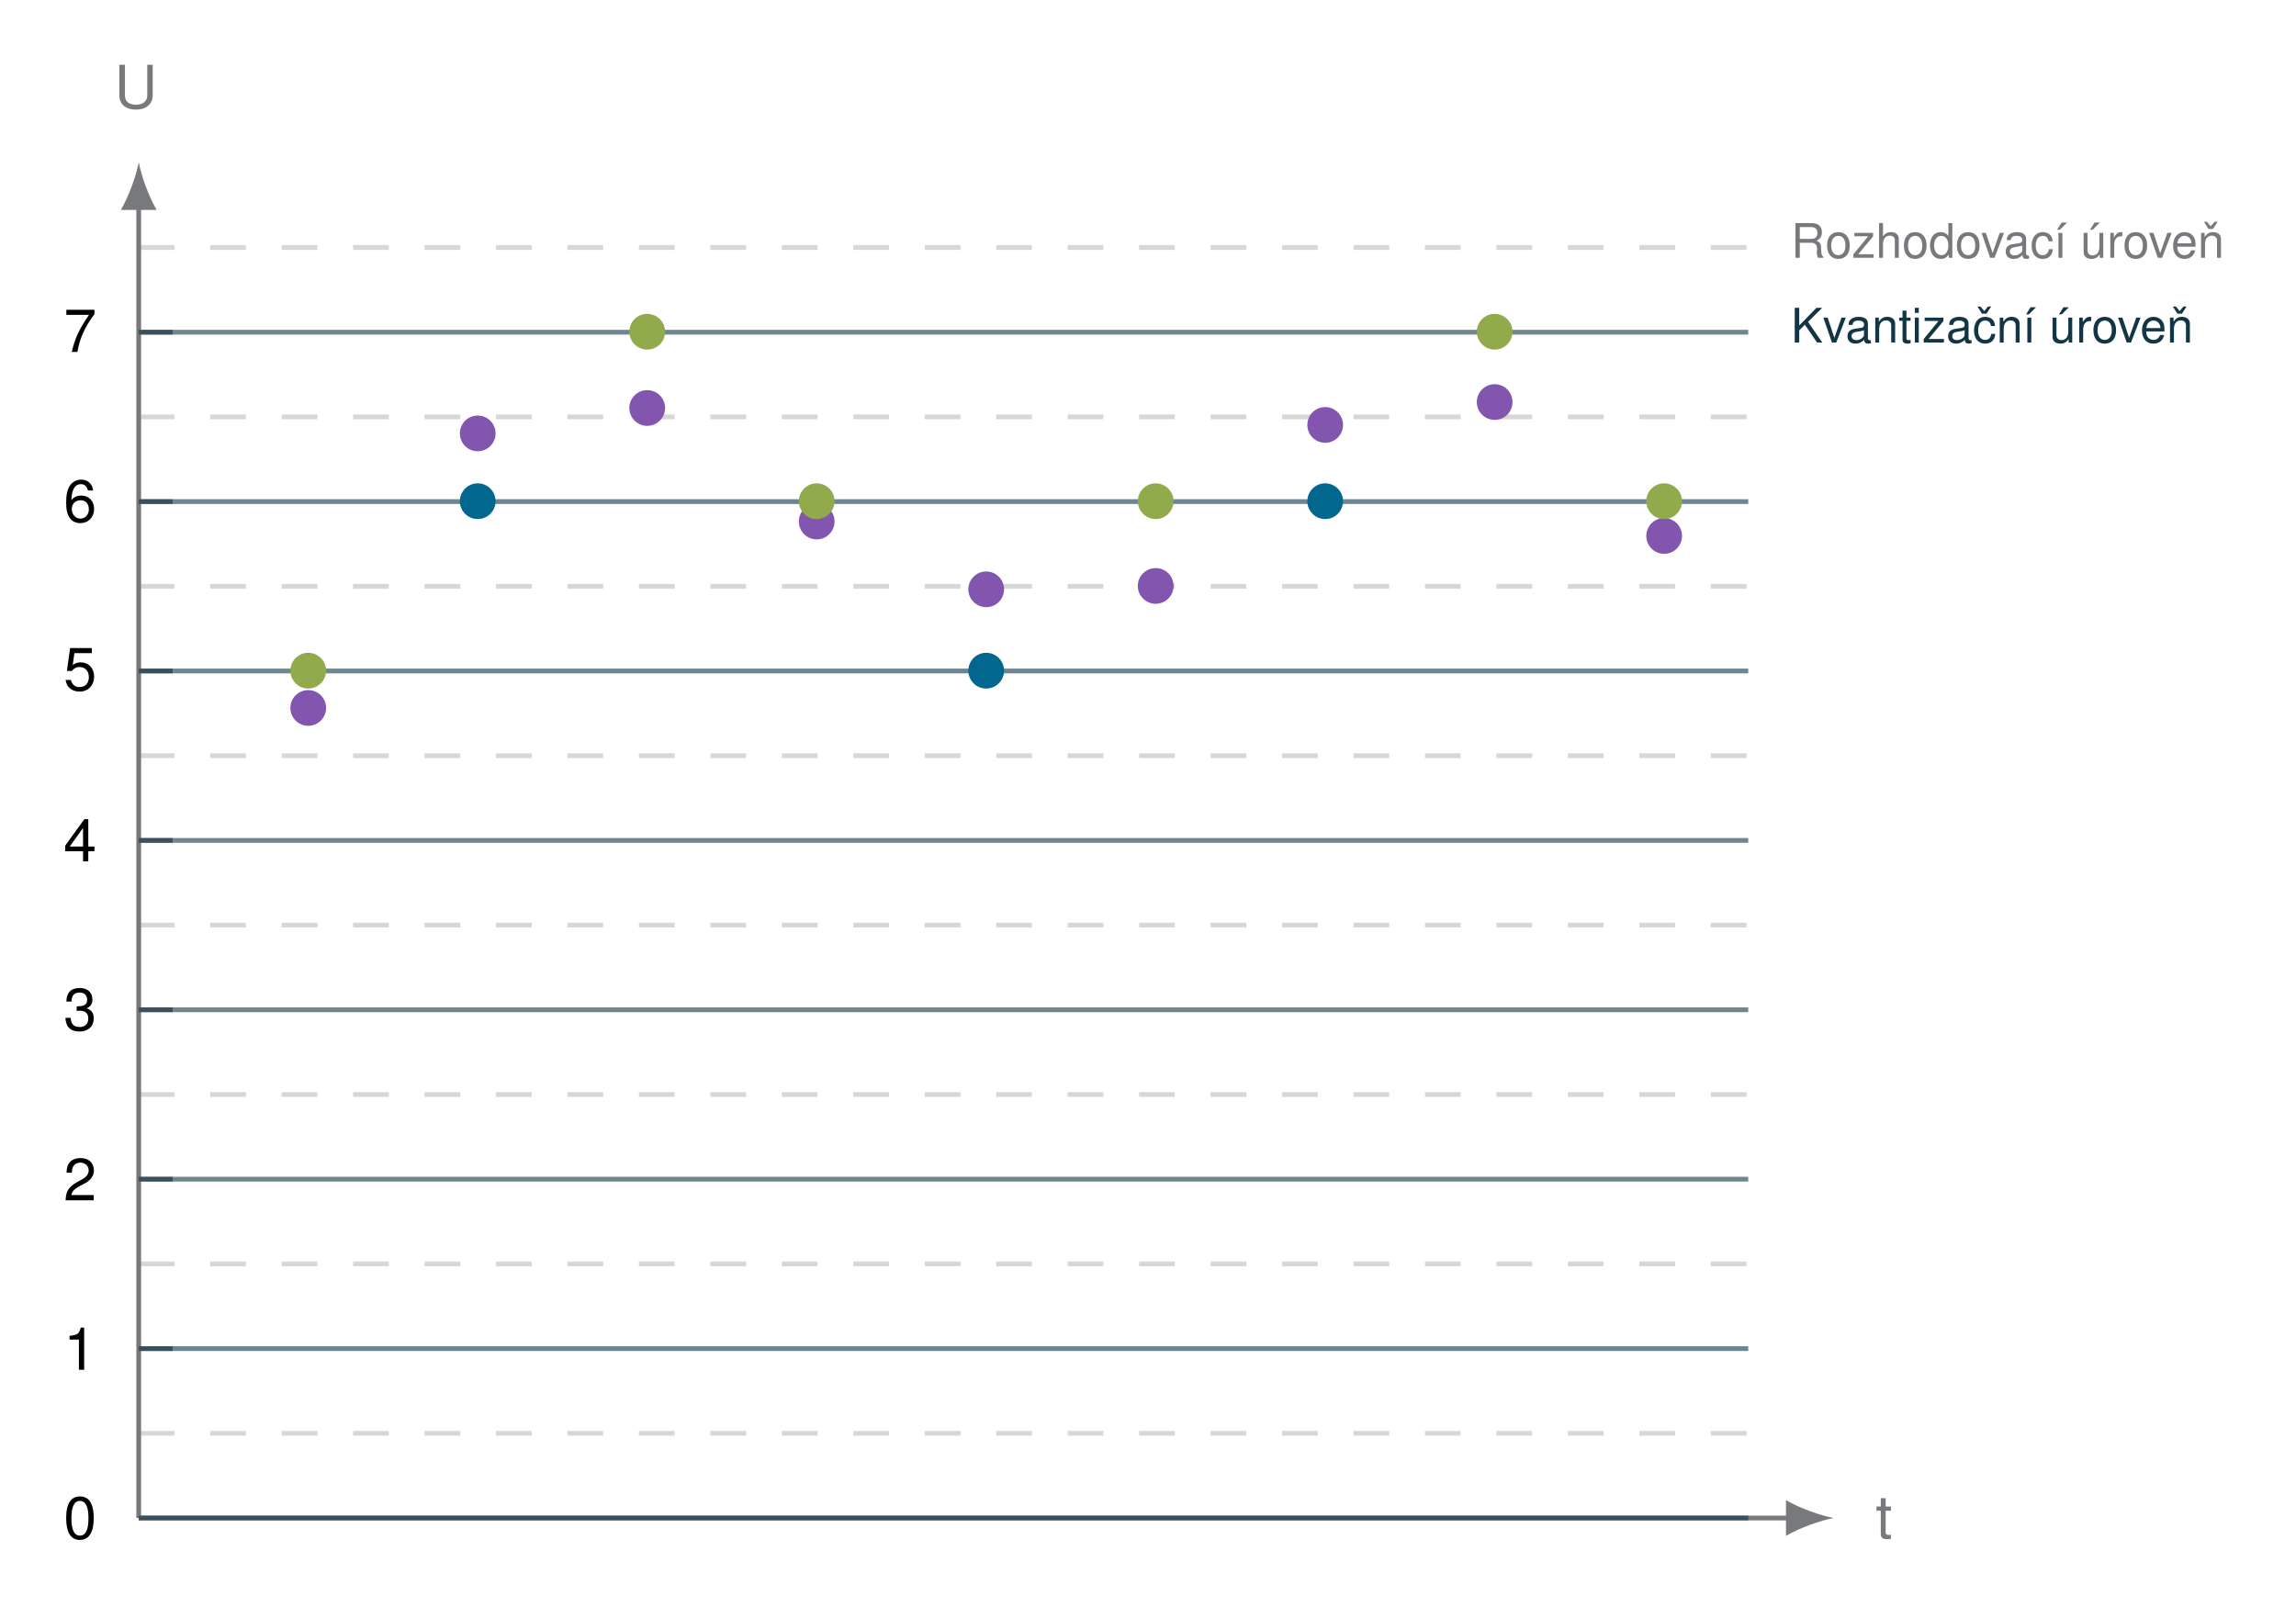 <?xml version="1.0" encoding="UTF-8"?>
<svg xmlns="http://www.w3.org/2000/svg" xmlns:xlink="http://www.w3.org/1999/xlink" width="191.309pt" height="133.903pt" viewBox="0 0 191.309 133.903">
<defs>
<g>
<g id="glyph-0-0">
<path d="M 1.266 -2.609 L 0.828 -2.609 L 0.828 -3.312 L 0.422 -3.312 L 0.422 -2.609 L 0.062 -2.609 L 0.062 -2.266 L 0.422 -2.266 L 0.422 -0.297 C 0.422 -0.031 0.594 0.109 0.922 0.109 C 1.031 0.109 1.125 0.109 1.266 0.078 L 1.266 -0.266 C 1.203 -0.25 1.141 -0.25 1.062 -0.25 C 0.891 -0.25 0.828 -0.297 0.828 -0.484 L 0.828 -2.266 L 1.266 -2.266 Z M 1.266 -2.609 "/>
</g>
<g id="glyph-0-1">
<path d="M 2.75 -3.625 L 2.75 -1.078 C 2.75 -0.594 2.391 -0.297 1.812 -0.297 C 1.547 -0.297 1.328 -0.359 1.141 -0.484 C 0.969 -0.625 0.891 -0.812 0.891 -1.078 L 0.891 -3.625 L 0.422 -3.625 L 0.422 -1.078 C 0.422 -0.344 0.953 0.109 1.812 0.109 C 2.656 0.109 3.203 -0.359 3.203 -1.078 L 3.203 -3.625 Z M 2.75 -3.625 "/>
</g>
<g id="glyph-0-2">
<path d="M 1.359 -3.516 C 1.031 -3.516 0.734 -3.375 0.562 -3.141 C 0.328 -2.828 0.219 -2.359 0.219 -1.703 C 0.219 -0.516 0.609 0.109 1.359 0.109 C 2.109 0.109 2.516 -0.516 2.516 -1.672 C 2.516 -2.359 2.406 -2.812 2.172 -3.141 C 2 -3.391 1.703 -3.516 1.359 -3.516 Z M 1.359 -3.141 C 1.844 -3.141 2.078 -2.656 2.078 -1.719 C 2.078 -0.719 1.844 -0.25 1.359 -0.25 C 0.891 -0.25 0.656 -0.734 0.656 -1.703 C 0.656 -2.656 0.891 -3.141 1.359 -3.141 Z M 1.359 -3.141 "/>
</g>
<g id="glyph-0-3">
<path d="M 1.281 -2.516 L 1.281 0 L 1.719 0 L 1.719 -3.516 L 1.438 -3.516 C 1.281 -2.984 1.188 -2.906 0.5 -2.828 L 0.5 -2.516 Z M 1.281 -2.516 "/>
</g>
<g id="glyph-0-4">
<path d="M 2.516 -0.438 L 0.656 -0.438 C 0.703 -0.719 0.859 -0.906 1.297 -1.156 L 1.797 -1.422 C 2.281 -1.688 2.531 -2.062 2.531 -2.484 C 2.531 -2.781 2.422 -3.062 2.219 -3.25 C 2 -3.438 1.75 -3.516 1.406 -3.516 C 0.969 -3.516 0.625 -3.359 0.438 -3.062 C 0.312 -2.875 0.266 -2.656 0.25 -2.297 L 0.688 -2.297 C 0.703 -2.531 0.734 -2.688 0.797 -2.797 C 0.906 -3.016 1.141 -3.141 1.391 -3.141 C 1.797 -3.141 2.094 -2.859 2.094 -2.484 C 2.094 -2.203 1.922 -1.969 1.609 -1.781 L 1.156 -1.531 C 0.422 -1.109 0.203 -0.781 0.172 0 L 2.516 0 Z M 2.516 -0.438 "/>
</g>
<g id="glyph-0-5">
<path d="M 1.094 -1.609 L 1.156 -1.609 L 1.344 -1.625 C 1.812 -1.625 2.062 -1.406 2.062 -0.984 C 2.062 -0.531 1.797 -0.266 1.344 -0.266 C 0.859 -0.266 0.625 -0.516 0.594 -1.031 L 0.156 -1.031 C 0.172 -0.734 0.234 -0.562 0.312 -0.391 C 0.484 -0.062 0.844 0.109 1.328 0.109 C 2.047 0.109 2.516 -0.312 2.516 -0.984 C 2.516 -1.438 2.344 -1.672 1.922 -1.828 C 2.25 -1.953 2.406 -2.203 2.406 -2.547 C 2.406 -3.156 2 -3.516 1.344 -3.516 C 0.625 -3.516 0.25 -3.141 0.234 -2.391 L 0.672 -2.391 C 0.672 -2.594 0.703 -2.719 0.75 -2.828 C 0.844 -3.016 1.062 -3.141 1.344 -3.141 C 1.734 -3.141 1.969 -2.906 1.969 -2.531 C 1.969 -2.297 1.875 -2.141 1.672 -2.062 C 1.562 -2.016 1.406 -2 1.094 -1.984 Z M 1.094 -1.609 "/>
</g>
<g id="glyph-0-6">
<path d="M 1.625 -0.844 L 1.625 0 L 2.062 0 L 2.062 -0.844 L 2.578 -0.844 L 2.578 -1.234 L 2.062 -1.234 L 2.062 -3.516 L 1.734 -3.516 L 0.141 -1.312 L 0.141 -0.844 Z M 1.625 -1.234 L 0.516 -1.234 L 1.625 -2.781 Z M 1.625 -1.234 "/>
</g>
<g id="glyph-0-7">
<path d="M 2.359 -3.516 L 0.547 -3.516 L 0.281 -1.609 L 0.688 -1.609 C 0.891 -1.844 1.062 -1.938 1.328 -1.938 C 1.797 -1.938 2.109 -1.609 2.109 -1.094 C 2.109 -0.578 1.812 -0.266 1.328 -0.266 C 0.953 -0.266 0.719 -0.469 0.609 -0.859 L 0.172 -0.859 C 0.234 -0.578 0.281 -0.438 0.391 -0.312 C 0.594 -0.047 0.938 0.109 1.344 0.109 C 2.047 0.109 2.547 -0.406 2.547 -1.141 C 2.547 -1.844 2.094 -2.328 1.406 -2.328 C 1.156 -2.328 0.969 -2.25 0.766 -2.109 L 0.906 -3.094 L 2.359 -3.094 Z M 2.359 -3.516 "/>
</g>
<g id="glyph-0-8">
<path d="M 2.469 -2.609 C 2.391 -3.188 2.016 -3.516 1.469 -3.516 C 1.094 -3.516 0.734 -3.328 0.531 -3.016 C 0.312 -2.672 0.219 -2.25 0.219 -1.609 C 0.219 -1.016 0.297 -0.641 0.516 -0.328 C 0.703 -0.047 1.016 0.109 1.391 0.109 C 2.062 0.109 2.547 -0.375 2.547 -1.078 C 2.547 -1.734 2.109 -2.188 1.469 -2.188 C 1.125 -2.188 0.844 -2.062 0.656 -1.797 C 0.672 -2.656 0.938 -3.141 1.453 -3.141 C 1.75 -3.141 1.969 -2.938 2.031 -2.609 Z M 1.422 -1.797 C 1.844 -1.797 2.109 -1.516 2.109 -1.031 C 2.109 -0.594 1.797 -0.266 1.406 -0.266 C 1 -0.266 0.688 -0.609 0.688 -1.062 C 0.688 -1.5 0.984 -1.797 1.422 -1.797 Z M 1.422 -1.797 "/>
</g>
<g id="glyph-0-9">
<path d="M 2.578 -3.516 L 0.234 -3.516 L 0.234 -3.094 L 2.125 -3.094 C 1.297 -1.891 0.953 -1.156 0.688 0 L 1.156 0 C 1.344 -1.125 1.781 -2.094 2.578 -3.156 Z M 2.578 -3.516 "/>
</g>
<g id="glyph-1-0">
<path d="M 0.688 -1.016 L 1.156 -1.484 L 2.172 0 L 2.609 0 L 1.422 -1.719 L 2.594 -2.891 L 2.125 -2.891 L 0.688 -1.422 L 0.688 -2.891 L 0.312 -2.891 L 0.312 0 L 0.688 0 Z M 0.688 -1.016 "/>
</g>
<g id="glyph-1-1">
<path d="M 1.125 0 L 1.922 -2.078 L 1.562 -2.078 L 0.969 -0.391 L 0.406 -2.078 L 0.047 -2.078 L 0.766 0 Z M 1.125 0 "/>
</g>
<g id="glyph-1-2">
<path d="M 2.125 -0.188 C 2.094 -0.188 2.078 -0.188 2.047 -0.188 C 1.938 -0.188 1.875 -0.25 1.875 -0.344 L 1.875 -1.578 C 1.875 -1.938 1.609 -2.141 1.094 -2.141 C 0.797 -2.141 0.547 -2.047 0.406 -1.891 C 0.312 -1.797 0.266 -1.672 0.266 -1.469 L 0.594 -1.469 C 0.625 -1.719 0.766 -1.828 1.078 -1.828 C 1.375 -1.828 1.547 -1.719 1.547 -1.531 L 1.547 -1.438 C 1.547 -1.297 1.453 -1.234 1.203 -1.203 C 0.734 -1.141 0.656 -1.125 0.531 -1.078 C 0.297 -0.984 0.172 -0.797 0.172 -0.531 C 0.172 -0.141 0.422 0.094 0.844 0.094 C 1.109 0.094 1.328 0 1.562 -0.219 C 1.578 0 1.688 0.094 1.891 0.094 C 1.969 0.094 2.016 0.078 2.125 0.062 Z M 1.547 -0.656 C 1.547 -0.547 1.516 -0.469 1.406 -0.391 C 1.281 -0.266 1.109 -0.203 0.922 -0.203 C 0.656 -0.203 0.516 -0.328 0.516 -0.531 C 0.516 -0.75 0.656 -0.859 1.016 -0.906 C 1.359 -0.953 1.438 -0.969 1.547 -1.031 Z M 1.547 -0.656 "/>
</g>
<g id="glyph-1-3">
<path d="M 0.281 -2.078 L 0.281 0 L 0.609 0 L 0.609 -1.141 C 0.609 -1.578 0.828 -1.844 1.172 -1.844 C 1.438 -1.844 1.609 -1.688 1.609 -1.438 L 1.609 0 L 1.938 0 L 1.938 -1.578 C 1.938 -1.922 1.672 -2.141 1.281 -2.141 C 0.969 -2.141 0.766 -2.016 0.578 -1.734 L 0.578 -2.078 Z M 0.281 -2.078 "/>
</g>
<g id="glyph-1-4">
<path d="M 1.016 -2.078 L 0.672 -2.078 L 0.672 -2.656 L 0.344 -2.656 L 0.344 -2.078 L 0.062 -2.078 L 0.062 -1.812 L 0.344 -1.812 L 0.344 -0.234 C 0.344 -0.031 0.484 0.094 0.734 0.094 C 0.812 0.094 0.891 0.078 1.016 0.062 L 1.016 -0.219 C 0.969 -0.203 0.906 -0.203 0.844 -0.203 C 0.703 -0.203 0.672 -0.234 0.672 -0.391 L 0.672 -1.812 L 1.016 -1.812 Z M 1.016 -2.078 "/>
</g>
<g id="glyph-1-5">
<path d="M 0.594 -2.078 L 0.266 -2.078 L 0.266 0 L 0.594 0 Z M 0.594 -2.891 L 0.266 -2.891 L 0.266 -2.469 L 0.594 -2.469 Z M 0.594 -2.891 "/>
</g>
<g id="glyph-1-6">
<path d="M 1.766 -2.078 L 0.203 -2.078 L 0.203 -1.797 L 1.359 -1.797 L 0.125 -0.297 L 0.125 0 L 1.812 0 L 1.812 -0.297 L 0.531 -0.297 L 1.766 -1.781 Z M 1.766 -2.078 "/>
</g>
<g id="glyph-1-7">
<path d="M 0.828 -2.344 L 1.219 -2.938 L 0.953 -2.938 L 0.641 -2.562 L 0.328 -2.938 L 0.078 -2.938 L 0.453 -2.344 Z M 0.828 -2.344 "/>
</g>
<g id="glyph-1-8">
<path d="M 1.875 -1.375 C 1.859 -1.578 1.812 -1.719 1.734 -1.828 C 1.594 -2.031 1.344 -2.141 1.047 -2.141 C 0.484 -2.141 0.125 -1.688 0.125 -1 C 0.125 -0.328 0.484 0.094 1.047 0.094 C 1.547 0.094 1.859 -0.203 1.891 -0.719 L 1.562 -0.719 C 1.5 -0.375 1.328 -0.219 1.047 -0.219 C 0.688 -0.219 0.469 -0.516 0.469 -1 C 0.469 -1.531 0.688 -1.828 1.047 -1.828 C 1.328 -1.828 1.5 -1.672 1.531 -1.375 Z M 1.875 -1.375 "/>
</g>
<g id="glyph-1-9">
<path d="M 0.703 -2.078 L 0.375 -2.078 L 0.375 0 L 0.703 0 Z M 0.641 -2.938 L 0.266 -2.344 L 0.5 -2.344 L 1.094 -2.938 Z M 0.641 -2.938 "/>
</g>
<g id="glyph-1-10">
<path d="M 1.906 0 L 1.906 -2.078 L 1.578 -2.078 L 1.578 -0.906 C 1.578 -0.469 1.359 -0.203 1.016 -0.203 C 0.75 -0.203 0.594 -0.359 0.594 -0.609 L 0.594 -2.078 L 0.266 -2.078 L 0.266 -0.469 C 0.266 -0.125 0.516 0.094 0.922 0.094 C 1.219 0.094 1.422 -0.016 1.609 -0.297 L 1.609 0 Z M 1.172 -2.938 L 0.797 -2.344 L 1.031 -2.344 L 1.625 -2.938 Z M 1.172 -2.938 "/>
</g>
<g id="glyph-1-11">
<path d="M 0.281 -2.078 L 0.281 0 L 0.609 0 L 0.609 -1.078 C 0.609 -1.375 0.688 -1.578 0.844 -1.688 C 0.938 -1.766 1.047 -1.781 1.281 -1.797 L 1.281 -2.125 C 1.219 -2.141 1.188 -2.141 1.141 -2.141 C 0.938 -2.141 0.766 -2.016 0.578 -1.703 L 0.578 -2.078 Z M 0.281 -2.078 "/>
</g>
<g id="glyph-1-12">
<path d="M 1.078 -2.141 C 0.5 -2.141 0.141 -1.719 0.141 -1.031 C 0.141 -0.328 0.484 0.094 1.078 0.094 C 1.672 0.094 2.031 -0.328 2.031 -1.016 C 2.031 -1.719 1.672 -2.141 1.078 -2.141 Z M 1.078 -1.828 C 1.453 -1.828 1.672 -1.531 1.672 -1.016 C 1.672 -0.531 1.453 -0.219 1.078 -0.219 C 0.719 -0.219 0.484 -0.516 0.484 -1.031 C 0.484 -1.531 0.719 -1.828 1.078 -1.828 Z M 1.078 -1.828 "/>
</g>
<g id="glyph-1-13">
<path d="M 2.031 -0.922 C 2.031 -1.25 2.016 -1.438 1.953 -1.594 C 1.812 -1.938 1.5 -2.141 1.109 -2.141 C 0.531 -2.141 0.156 -1.688 0.156 -1.016 C 0.156 -0.328 0.516 0.094 1.109 0.094 C 1.578 0.094 1.906 -0.172 2 -0.625 L 1.656 -0.625 C 1.562 -0.359 1.375 -0.219 1.109 -0.219 C 0.906 -0.219 0.719 -0.312 0.609 -0.484 C 0.531 -0.609 0.516 -0.719 0.5 -0.922 Z M 0.516 -1.203 C 0.547 -1.578 0.781 -1.828 1.109 -1.828 C 1.438 -1.828 1.688 -1.562 1.688 -1.219 C 1.688 -1.219 1.688 -1.203 1.672 -1.203 Z M 0.516 -1.203 "/>
</g>
<g id="glyph-1-14">
<path d="M 0.734 -1.25 L 1.688 -1.25 C 2.016 -1.25 2.172 -1.094 2.172 -0.734 L 2.156 -0.469 C 2.156 -0.297 2.188 -0.125 2.25 0 L 2.688 0 L 2.688 -0.094 C 2.562 -0.188 2.531 -0.297 2.516 -0.672 C 2.516 -1.156 2.438 -1.297 2.125 -1.422 C 2.453 -1.594 2.578 -1.797 2.578 -2.125 C 2.578 -2.625 2.266 -2.891 1.703 -2.891 L 0.375 -2.891 L 0.375 0 L 0.734 0 Z M 0.734 -1.578 L 0.734 -2.562 L 1.625 -2.562 C 1.844 -2.562 1.953 -2.531 2.047 -2.453 C 2.141 -2.375 2.203 -2.25 2.203 -2.062 C 2.203 -1.719 2.031 -1.578 1.625 -1.578 Z M 0.734 -1.578 "/>
</g>
<g id="glyph-1-15">
<path d="M 0.281 -2.891 L 0.281 0 L 0.609 0 L 0.609 -1.141 C 0.609 -1.578 0.828 -1.844 1.172 -1.844 C 1.281 -1.844 1.391 -1.812 1.469 -1.75 C 1.562 -1.688 1.594 -1.594 1.594 -1.438 L 1.594 0 L 1.922 0 L 1.922 -1.578 C 1.922 -1.922 1.672 -2.141 1.281 -2.141 C 0.984 -2.141 0.797 -2.047 0.609 -1.797 L 0.609 -2.891 Z M 0.281 -2.891 "/>
</g>
<g id="glyph-1-16">
<path d="M 1.969 -2.891 L 1.641 -2.891 L 1.641 -1.812 C 1.5 -2.031 1.281 -2.141 1 -2.141 C 0.453 -2.141 0.109 -1.703 0.109 -1.047 C 0.109 -0.344 0.453 0.094 1.016 0.094 C 1.297 0.094 1.5 -0.016 1.672 -0.281 L 1.672 0 L 1.969 0 Z M 1.047 -1.828 C 1.406 -1.828 1.641 -1.516 1.641 -1.016 C 1.641 -0.531 1.406 -0.219 1.062 -0.219 C 0.688 -0.219 0.453 -0.547 0.453 -1.031 C 0.453 -1.516 0.688 -1.828 1.047 -1.828 Z M 1.047 -1.828 "/>
</g>
</g>
</defs>
<path fill="none" stroke-width="0.399" stroke-linecap="butt" stroke-linejoin="miter" stroke="rgb(47.06%, 47.452%, 48.627%)" stroke-opacity="1" stroke-miterlimit="10" d="M -0.002 0 L 138.148 0 " transform="matrix(0.996, 0, 0, -0.996, 11.56, 126.5)"/>
<path fill-rule="nonzero" fill="rgb(47.06%, 47.452%, 48.627%)" fill-opacity="1" d="M 152.785 126.5 C 151.727 126.301 150.004 125.707 148.812 125.012 L 148.812 127.988 C 150.004 127.293 151.727 126.699 152.785 126.5 "/>
<g fill="rgb(47.06%, 47.452%, 48.627%)" fill-opacity="1">
<use xlink:href="#glyph-0-0" x="156.289" y="128.156"/>
</g>
<path fill="none" stroke-width="0.399" stroke-linecap="butt" stroke-linejoin="miter" stroke="rgb(47.06%, 47.452%, 48.627%)" stroke-opacity="1" stroke-miterlimit="10" d="M -0.002 0 L -0.002 109.802 " transform="matrix(0.996, 0, 0, -0.996, 11.56, 126.5)"/>
<path fill-rule="nonzero" fill="rgb(47.06%, 47.452%, 48.627%)" fill-opacity="1" d="M 11.559 13.52 C 11.363 14.582 10.766 16.301 10.07 17.492 L 13.051 17.492 C 12.355 16.301 11.758 14.582 11.559 13.52 "/>
<g fill="rgb(47.06%, 47.452%, 48.627%)" fill-opacity="1">
<use xlink:href="#glyph-0-1" x="9.521" y="9.024"/>
</g>
<g fill="rgb(0%, 0%, 0%)" fill-opacity="1">
<use xlink:href="#glyph-0-2" x="5.294" y="128.218"/>
</g>
<path fill="none" stroke-width="0.399" stroke-linecap="butt" stroke-linejoin="miter" stroke="rgb(47.06%, 47.452%, 48.627%)" stroke-opacity="1" stroke-miterlimit="10" d="M 2.837 14.173 L -0.002 14.173 " transform="matrix(0.996, 0, 0, -0.996, 11.56, 126.5)"/>
<g fill="rgb(0%, 0%, 0%)" fill-opacity="1">
<use xlink:href="#glyph-0-3" x="5.294" y="114.147"/>
</g>
<path fill="none" stroke-width="0.399" stroke-linecap="butt" stroke-linejoin="miter" stroke="rgb(47.06%, 47.452%, 48.627%)" stroke-opacity="1" stroke-miterlimit="10" d="M 2.837 28.349 L -0.002 28.349 " transform="matrix(0.996, 0, 0, -0.996, 11.56, 126.5)"/>
<g fill="rgb(0%, 0%, 0%)" fill-opacity="1">
<use xlink:href="#glyph-0-4" x="5.294" y="100.024"/>
</g>
<path fill="none" stroke-width="0.399" stroke-linecap="butt" stroke-linejoin="miter" stroke="rgb(47.06%, 47.452%, 48.627%)" stroke-opacity="1" stroke-miterlimit="10" d="M 2.837 42.521 L -0.002 42.521 " transform="matrix(0.996, 0, 0, -0.996, 11.56, 126.5)"/>
<g fill="rgb(0%, 0%, 0%)" fill-opacity="1">
<use xlink:href="#glyph-0-5" x="5.294" y="85.851"/>
</g>
<path fill="none" stroke-width="0.399" stroke-linecap="butt" stroke-linejoin="miter" stroke="rgb(47.06%, 47.452%, 48.627%)" stroke-opacity="1" stroke-miterlimit="10" d="M 2.837 56.693 L -0.002 56.693 " transform="matrix(0.996, 0, 0, -0.996, 11.56, 126.5)"/>
<g fill="rgb(0%, 0%, 0%)" fill-opacity="1">
<use xlink:href="#glyph-0-6" x="5.294" y="71.78"/>
</g>
<path fill="none" stroke-width="0.399" stroke-linecap="butt" stroke-linejoin="miter" stroke="rgb(47.06%, 47.452%, 48.627%)" stroke-opacity="1" stroke-miterlimit="10" d="M 2.837 70.869 L -0.002 70.869 " transform="matrix(0.996, 0, 0, -0.996, 11.56, 126.5)"/>
<g fill="rgb(0%, 0%, 0%)" fill-opacity="1">
<use xlink:href="#glyph-0-7" x="5.294" y="57.523"/>
</g>
<path fill="none" stroke-width="0.399" stroke-linecap="butt" stroke-linejoin="miter" stroke="rgb(47.06%, 47.452%, 48.627%)" stroke-opacity="1" stroke-miterlimit="10" d="M 2.837 85.041 L -0.002 85.041 " transform="matrix(0.996, 0, 0, -0.996, 11.56, 126.5)"/>
<g fill="rgb(0%, 0%, 0%)" fill-opacity="1">
<use xlink:href="#glyph-0-8" x="5.294" y="43.485"/>
</g>
<path fill="none" stroke-width="0.399" stroke-linecap="butt" stroke-linejoin="miter" stroke="rgb(47.06%, 47.452%, 48.627%)" stroke-opacity="1" stroke-miterlimit="10" d="M 2.837 99.213 L -0.002 99.213 " transform="matrix(0.996, 0, 0, -0.996, 11.56, 126.5)"/>
<g fill="rgb(0%, 0%, 0%)" fill-opacity="1">
<use xlink:href="#glyph-0-9" x="5.294" y="29.329"/>
</g>
<path fill="none" stroke-width="0.399" stroke-linecap="butt" stroke-linejoin="miter" stroke="rgb(7.059%, 21.175%, 27.06%)" stroke-opacity="0.6" stroke-miterlimit="10" d="M -0.002 0 L 134.647 0 " transform="matrix(0.996, 0, 0, -0.996, 11.56, 126.5)"/>
<path fill="none" stroke-width="0.399" stroke-linecap="butt" stroke-linejoin="miter" stroke="rgb(7.059%, 21.175%, 27.06%)" stroke-opacity="0.6" stroke-miterlimit="10" d="M -0.002 14.173 L 134.647 14.173 " transform="matrix(0.996, 0, 0, -0.996, 11.56, 126.5)"/>
<path fill="none" stroke-width="0.399" stroke-linecap="butt" stroke-linejoin="miter" stroke="rgb(7.059%, 21.175%, 27.06%)" stroke-opacity="0.6" stroke-miterlimit="10" d="M -0.002 28.349 L 134.647 28.349 " transform="matrix(0.996, 0, 0, -0.996, 11.56, 126.5)"/>
<path fill="none" stroke-width="0.399" stroke-linecap="butt" stroke-linejoin="miter" stroke="rgb(7.059%, 21.175%, 27.06%)" stroke-opacity="0.6" stroke-miterlimit="10" d="M -0.002 42.521 L 134.647 42.521 " transform="matrix(0.996, 0, 0, -0.996, 11.56, 126.5)"/>
<path fill="none" stroke-width="0.399" stroke-linecap="butt" stroke-linejoin="miter" stroke="rgb(7.059%, 21.175%, 27.06%)" stroke-opacity="0.6" stroke-miterlimit="10" d="M -0.002 56.693 L 134.647 56.693 " transform="matrix(0.996, 0, 0, -0.996, 11.56, 126.5)"/>
<path fill="none" stroke-width="0.399" stroke-linecap="butt" stroke-linejoin="miter" stroke="rgb(7.059%, 21.175%, 27.06%)" stroke-opacity="0.6" stroke-miterlimit="10" d="M -0.002 70.869 L 134.647 70.869 " transform="matrix(0.996, 0, 0, -0.996, 11.56, 126.5)"/>
<path fill="none" stroke-width="0.399" stroke-linecap="butt" stroke-linejoin="miter" stroke="rgb(7.059%, 21.175%, 27.06%)" stroke-opacity="0.6" stroke-miterlimit="10" d="M -0.002 85.041 L 134.647 85.041 " transform="matrix(0.996, 0, 0, -0.996, 11.56, 126.5)"/>
<path fill="none" stroke-width="0.399" stroke-linecap="butt" stroke-linejoin="miter" stroke="rgb(7.059%, 21.175%, 27.06%)" stroke-opacity="0.6" stroke-miterlimit="10" d="M -0.002 99.213 L 134.647 99.213 " transform="matrix(0.996, 0, 0, -0.996, 11.56, 126.5)"/>
<g fill="rgb(7.059%, 21.175%, 27.06%)" fill-opacity="1">
<use xlink:href="#glyph-1-0" x="149.229" y="28.543"/>
<use xlink:href="#glyph-1-1" x="151.877" y="28.543"/>
</g>
<g fill="rgb(7.059%, 21.175%, 27.06%)" fill-opacity="1">
<use xlink:href="#glyph-1-2" x="153.764" y="28.543"/>
<use xlink:href="#glyph-1-3" x="155.971" y="28.543"/>
<use xlink:href="#glyph-1-4" x="158.179" y="28.543"/>
<use xlink:href="#glyph-1-5" x="159.283" y="28.543"/>
<use xlink:href="#glyph-1-6" x="160.164" y="28.543"/>
<use xlink:href="#glyph-1-2" x="162.15" y="28.543"/>
</g>
<g fill="rgb(7.059%, 21.175%, 27.06%)" fill-opacity="1">
<use xlink:href="#glyph-1-7" x="164.69" y="28.484"/>
</g>
<g fill="rgb(7.059%, 21.175%, 27.06%)" fill-opacity="1">
<use xlink:href="#glyph-1-8" x="164.357" y="28.543"/>
<use xlink:href="#glyph-1-3" x="166.343" y="28.543"/>
<use xlink:href="#glyph-1-9" x="168.55" y="28.543"/>
</g>
<g fill="rgb(7.059%, 21.175%, 27.06%)" fill-opacity="1">
<use xlink:href="#glyph-1-10" x="170.758" y="28.543"/>
<use xlink:href="#glyph-1-11" x="172.966" y="28.543"/>
<use xlink:href="#glyph-1-12" x="174.288" y="28.543"/>
</g>
<g fill="rgb(7.059%, 21.175%, 27.06%)" fill-opacity="1">
<use xlink:href="#glyph-1-1" x="176.436" y="28.543"/>
</g>
<g fill="rgb(7.059%, 21.175%, 27.06%)" fill-opacity="1">
<use xlink:href="#glyph-1-13" x="178.323" y="28.543"/>
</g>
<g fill="rgb(7.059%, 21.175%, 27.06%)" fill-opacity="1">
<use xlink:href="#glyph-1-7" x="180.974" y="28.484"/>
</g>
<g fill="rgb(7.059%, 21.175%, 27.06%)" fill-opacity="1">
<use xlink:href="#glyph-1-3" x="180.53" y="28.543"/>
</g>
<path fill="none" stroke-width="0.399" stroke-linecap="butt" stroke-linejoin="miter" stroke="rgb(47.06%, 47.452%, 48.627%)" stroke-opacity="0.3" stroke-dasharray="2.989 2.989" stroke-miterlimit="10" d="M -0.002 7.088 L 134.647 7.088 " transform="matrix(0.996, 0, 0, -0.996, 11.56, 126.5)"/>
<path fill="none" stroke-width="0.399" stroke-linecap="butt" stroke-linejoin="miter" stroke="rgb(47.06%, 47.452%, 48.627%)" stroke-opacity="0.3" stroke-dasharray="2.989 2.989" stroke-miterlimit="10" d="M -0.002 21.261 L 134.647 21.261 " transform="matrix(0.996, 0, 0, -0.996, 11.56, 126.5)"/>
<path fill="none" stroke-width="0.399" stroke-linecap="butt" stroke-linejoin="miter" stroke="rgb(47.06%, 47.452%, 48.627%)" stroke-opacity="0.3" stroke-dasharray="2.989 2.989" stroke-miterlimit="10" d="M -0.002 35.433 L 134.647 35.433 " transform="matrix(0.996, 0, 0, -0.996, 11.56, 126.5)"/>
<path fill="none" stroke-width="0.399" stroke-linecap="butt" stroke-linejoin="miter" stroke="rgb(47.06%, 47.452%, 48.627%)" stroke-opacity="0.3" stroke-dasharray="2.989 2.989" stroke-miterlimit="10" d="M -0.002 49.609 L 134.647 49.609 " transform="matrix(0.996, 0, 0, -0.996, 11.56, 126.5)"/>
<path fill="none" stroke-width="0.399" stroke-linecap="butt" stroke-linejoin="miter" stroke="rgb(47.06%, 47.452%, 48.627%)" stroke-opacity="0.3" stroke-dasharray="2.989 2.989" stroke-miterlimit="10" d="M -0.002 63.781 L 134.647 63.781 " transform="matrix(0.996, 0, 0, -0.996, 11.56, 126.5)"/>
<path fill="none" stroke-width="0.399" stroke-linecap="butt" stroke-linejoin="miter" stroke="rgb(47.06%, 47.452%, 48.627%)" stroke-opacity="0.3" stroke-dasharray="2.989 2.989" stroke-miterlimit="10" d="M -0.002 77.953 L 134.647 77.953 " transform="matrix(0.996, 0, 0, -0.996, 11.56, 126.5)"/>
<path fill="none" stroke-width="0.399" stroke-linecap="butt" stroke-linejoin="miter" stroke="rgb(47.06%, 47.452%, 48.627%)" stroke-opacity="0.3" stroke-dasharray="2.989 2.989" stroke-miterlimit="10" d="M -0.002 92.129 L 134.647 92.129 " transform="matrix(0.996, 0, 0, -0.996, 11.56, 126.5)"/>
<path fill="none" stroke-width="0.399" stroke-linecap="butt" stroke-linejoin="miter" stroke="rgb(47.06%, 47.452%, 48.627%)" stroke-opacity="0.3" stroke-dasharray="2.989 2.989" stroke-miterlimit="10" d="M -0.002 106.301 L 134.647 106.301 " transform="matrix(0.996, 0, 0, -0.996, 11.56, 126.5)"/>
<g fill="rgb(47.06%, 47.452%, 48.627%)" fill-opacity="1">
<use xlink:href="#glyph-1-14" x="149.229" y="21.483"/>
<use xlink:href="#glyph-1-12" x="152.096" y="21.483"/>
<use xlink:href="#glyph-1-6" x="154.304" y="21.483"/>
<use xlink:href="#glyph-1-15" x="156.289" y="21.483"/>
<use xlink:href="#glyph-1-12" x="158.497" y="21.483"/>
<use xlink:href="#glyph-1-16" x="160.704" y="21.483"/>
<use xlink:href="#glyph-1-12" x="162.912" y="21.483"/>
</g>
<g fill="rgb(47.06%, 47.452%, 48.627%)" fill-opacity="1">
<use xlink:href="#glyph-1-1" x="165.06" y="21.483"/>
</g>
<g fill="rgb(47.06%, 47.452%, 48.627%)" fill-opacity="1">
<use xlink:href="#glyph-1-2" x="166.947" y="21.483"/>
<use xlink:href="#glyph-1-8" x="169.154" y="21.483"/>
<use xlink:href="#glyph-1-9" x="171.14" y="21.483"/>
</g>
<g fill="rgb(47.06%, 47.452%, 48.627%)" fill-opacity="1">
<use xlink:href="#glyph-1-10" x="173.347" y="21.483"/>
<use xlink:href="#glyph-1-11" x="175.555" y="21.483"/>
<use xlink:href="#glyph-1-12" x="176.877" y="21.483"/>
</g>
<g fill="rgb(47.06%, 47.452%, 48.627%)" fill-opacity="1">
<use xlink:href="#glyph-1-1" x="179.026" y="21.483"/>
</g>
<g fill="rgb(47.06%, 47.452%, 48.627%)" fill-opacity="1">
<use xlink:href="#glyph-1-13" x="180.912" y="21.483"/>
</g>
<g fill="rgb(47.06%, 47.452%, 48.627%)" fill-opacity="1">
<use xlink:href="#glyph-1-7" x="183.563" y="21.423"/>
</g>
<g fill="rgb(47.06%, 47.452%, 48.627%)" fill-opacity="1">
<use xlink:href="#glyph-1-3" x="183.119" y="21.483"/>
</g>
<path fill-rule="nonzero" fill="rgb(50.98%, 33.333%, 68.625%)" fill-opacity="1" d="M 27.172 58.996 C 27.172 58.172 26.504 57.508 25.684 57.508 C 24.859 57.508 24.195 58.172 24.195 58.996 C 24.195 59.816 24.859 60.484 25.684 60.484 C 26.504 60.484 27.172 59.816 27.172 58.996 Z M 27.172 58.996 "/>
<path fill-rule="nonzero" fill="rgb(56.862%, 66.666%, 29.413%)" fill-opacity="1" d="M 27.172 55.887 C 27.172 55.066 26.504 54.398 25.684 54.398 C 24.859 54.398 24.195 55.066 24.195 55.887 C 24.195 56.711 24.859 57.379 25.684 57.379 C 26.504 57.379 27.172 56.711 27.172 55.887 Z M 27.172 55.887 "/>
<path fill-rule="nonzero" fill="rgb(50.98%, 33.333%, 68.625%)" fill-opacity="1" d="M 41.293 36.117 C 41.293 35.293 40.629 34.629 39.805 34.629 C 38.984 34.629 38.316 35.293 38.316 36.117 C 38.316 36.941 38.984 37.605 39.805 37.605 C 40.629 37.605 41.293 36.941 41.293 36.117 Z M 41.293 36.117 "/>
<path fill-rule="nonzero" fill="rgb(0.391%, 40.392%, 56.078%)" fill-opacity="1" d="M 41.293 41.766 C 41.293 40.945 40.629 40.277 39.805 40.277 C 38.984 40.277 38.316 40.945 38.316 41.766 C 38.316 42.59 38.984 43.254 39.805 43.254 C 40.629 43.254 41.293 42.59 41.293 41.766 Z M 41.293 41.766 "/>
<path fill-rule="nonzero" fill="rgb(50.98%, 33.333%, 68.625%)" fill-opacity="1" d="M 55.418 34 C 55.418 33.176 54.75 32.512 53.926 32.512 C 53.105 32.512 52.438 33.176 52.438 34 C 52.438 34.82 53.105 35.488 53.926 35.488 C 54.75 35.488 55.418 34.82 55.418 34 Z M 55.418 34 "/>
<path fill-rule="nonzero" fill="rgb(56.862%, 66.666%, 29.413%)" fill-opacity="1" d="M 55.418 27.645 C 55.418 26.82 54.75 26.156 53.926 26.156 C 53.105 26.156 52.438 26.82 52.438 27.645 C 52.438 28.465 53.105 29.133 53.926 29.133 C 54.75 29.133 55.418 28.465 55.418 27.645 Z M 55.418 27.645 "/>
<path fill-rule="nonzero" fill="rgb(50.98%, 33.333%, 68.625%)" fill-opacity="1" d="M 69.539 43.461 C 69.539 42.637 68.871 41.973 68.051 41.973 C 67.227 41.973 66.562 42.637 66.562 43.461 C 66.562 44.281 67.227 44.949 68.051 44.949 C 68.871 44.949 69.539 44.281 69.539 43.461 Z M 69.539 43.461 "/>
<path fill-rule="nonzero" fill="rgb(56.862%, 66.666%, 29.413%)" fill-opacity="1" d="M 69.539 41.766 C 69.539 40.945 68.871 40.277 68.051 40.277 C 67.227 40.277 66.562 40.945 66.562 41.766 C 66.562 42.59 67.227 43.254 68.051 43.254 C 68.871 43.254 69.539 42.59 69.539 41.766 Z M 69.539 41.766 "/>
<path fill-rule="nonzero" fill="rgb(50.98%, 33.333%, 68.625%)" fill-opacity="1" d="M 83.66 49.109 C 83.66 48.289 82.996 47.621 82.172 47.621 C 81.352 47.621 80.684 48.289 80.684 49.109 C 80.684 49.934 81.352 50.598 82.172 50.598 C 82.996 50.598 83.66 49.934 83.66 49.109 Z M 83.66 49.109 "/>
<path fill-rule="nonzero" fill="rgb(0.391%, 40.392%, 56.078%)" fill-opacity="1" d="M 83.66 55.887 C 83.66 55.066 82.996 54.398 82.172 54.398 C 81.352 54.398 80.684 55.066 80.684 55.887 C 80.684 56.711 81.352 57.379 82.172 57.379 C 82.996 57.379 83.66 56.711 83.66 55.887 Z M 83.66 55.887 "/>
<path fill-rule="nonzero" fill="rgb(50.98%, 33.333%, 68.625%)" fill-opacity="1" d="M 97.785 48.828 C 97.785 48.004 97.117 47.34 96.293 47.34 C 95.473 47.34 94.805 48.004 94.805 48.828 C 94.805 49.648 95.473 50.316 96.293 50.316 C 97.117 50.316 97.785 49.648 97.785 48.828 Z M 97.785 48.828 "/>
<path fill-rule="nonzero" fill="rgb(56.862%, 66.666%, 29.413%)" fill-opacity="1" d="M 97.785 41.766 C 97.785 40.945 97.117 40.277 96.293 40.277 C 95.473 40.277 94.805 40.945 94.805 41.766 C 94.805 42.59 95.473 43.254 96.293 43.254 C 97.117 43.254 97.785 42.59 97.785 41.766 Z M 97.785 41.766 "/>
<path fill-rule="nonzero" fill="rgb(50.98%, 33.333%, 68.625%)" fill-opacity="1" d="M 111.906 35.41 C 111.906 34.59 111.238 33.922 110.418 33.922 C 109.594 33.922 108.93 34.59 108.93 35.41 C 108.93 36.234 109.594 36.898 110.418 36.898 C 111.238 36.898 111.906 36.234 111.906 35.41 Z M 111.906 35.41 "/>
<path fill-rule="nonzero" fill="rgb(0.391%, 40.392%, 56.078%)" fill-opacity="1" d="M 111.906 41.766 C 111.906 40.945 111.238 40.277 110.418 40.277 C 109.594 40.277 108.93 40.945 108.93 41.766 C 108.93 42.59 109.594 43.254 110.418 43.254 C 111.238 43.254 111.906 42.59 111.906 41.766 Z M 111.906 41.766 "/>
<path fill-rule="nonzero" fill="rgb(50.98%, 33.333%, 68.625%)" fill-opacity="1" d="M 126.027 33.504 C 126.027 32.684 125.363 32.016 124.539 32.016 C 123.719 32.016 123.051 32.684 123.051 33.504 C 123.051 34.328 123.719 34.992 124.539 34.992 C 125.363 34.992 126.027 34.328 126.027 33.504 Z M 126.027 33.504 "/>
<path fill-rule="nonzero" fill="rgb(56.862%, 66.666%, 29.413%)" fill-opacity="1" d="M 126.027 27.645 C 126.027 26.82 125.363 26.156 124.539 26.156 C 123.719 26.156 123.051 26.82 123.051 27.645 C 123.051 28.465 123.719 29.133 124.539 29.133 C 125.363 29.133 126.027 28.465 126.027 27.645 Z M 126.027 27.645 "/>
<path fill-rule="nonzero" fill="rgb(50.98%, 33.333%, 68.625%)" fill-opacity="1" d="M 140.152 44.66 C 140.152 43.84 139.484 43.172 138.66 43.172 C 137.84 43.172 137.172 43.84 137.172 44.66 C 137.172 45.484 137.84 46.152 138.66 46.152 C 139.484 46.152 140.152 45.484 140.152 44.66 Z M 140.152 44.66 "/>
<path fill-rule="nonzero" fill="rgb(56.862%, 66.666%, 29.413%)" fill-opacity="1" d="M 140.152 41.766 C 140.152 40.945 139.484 40.277 138.66 40.277 C 137.84 40.277 137.172 40.945 137.172 41.766 C 137.172 42.59 137.84 43.254 138.66 43.254 C 139.484 43.254 140.152 42.59 140.152 41.766 Z M 140.152 41.766 "/>
</svg>
